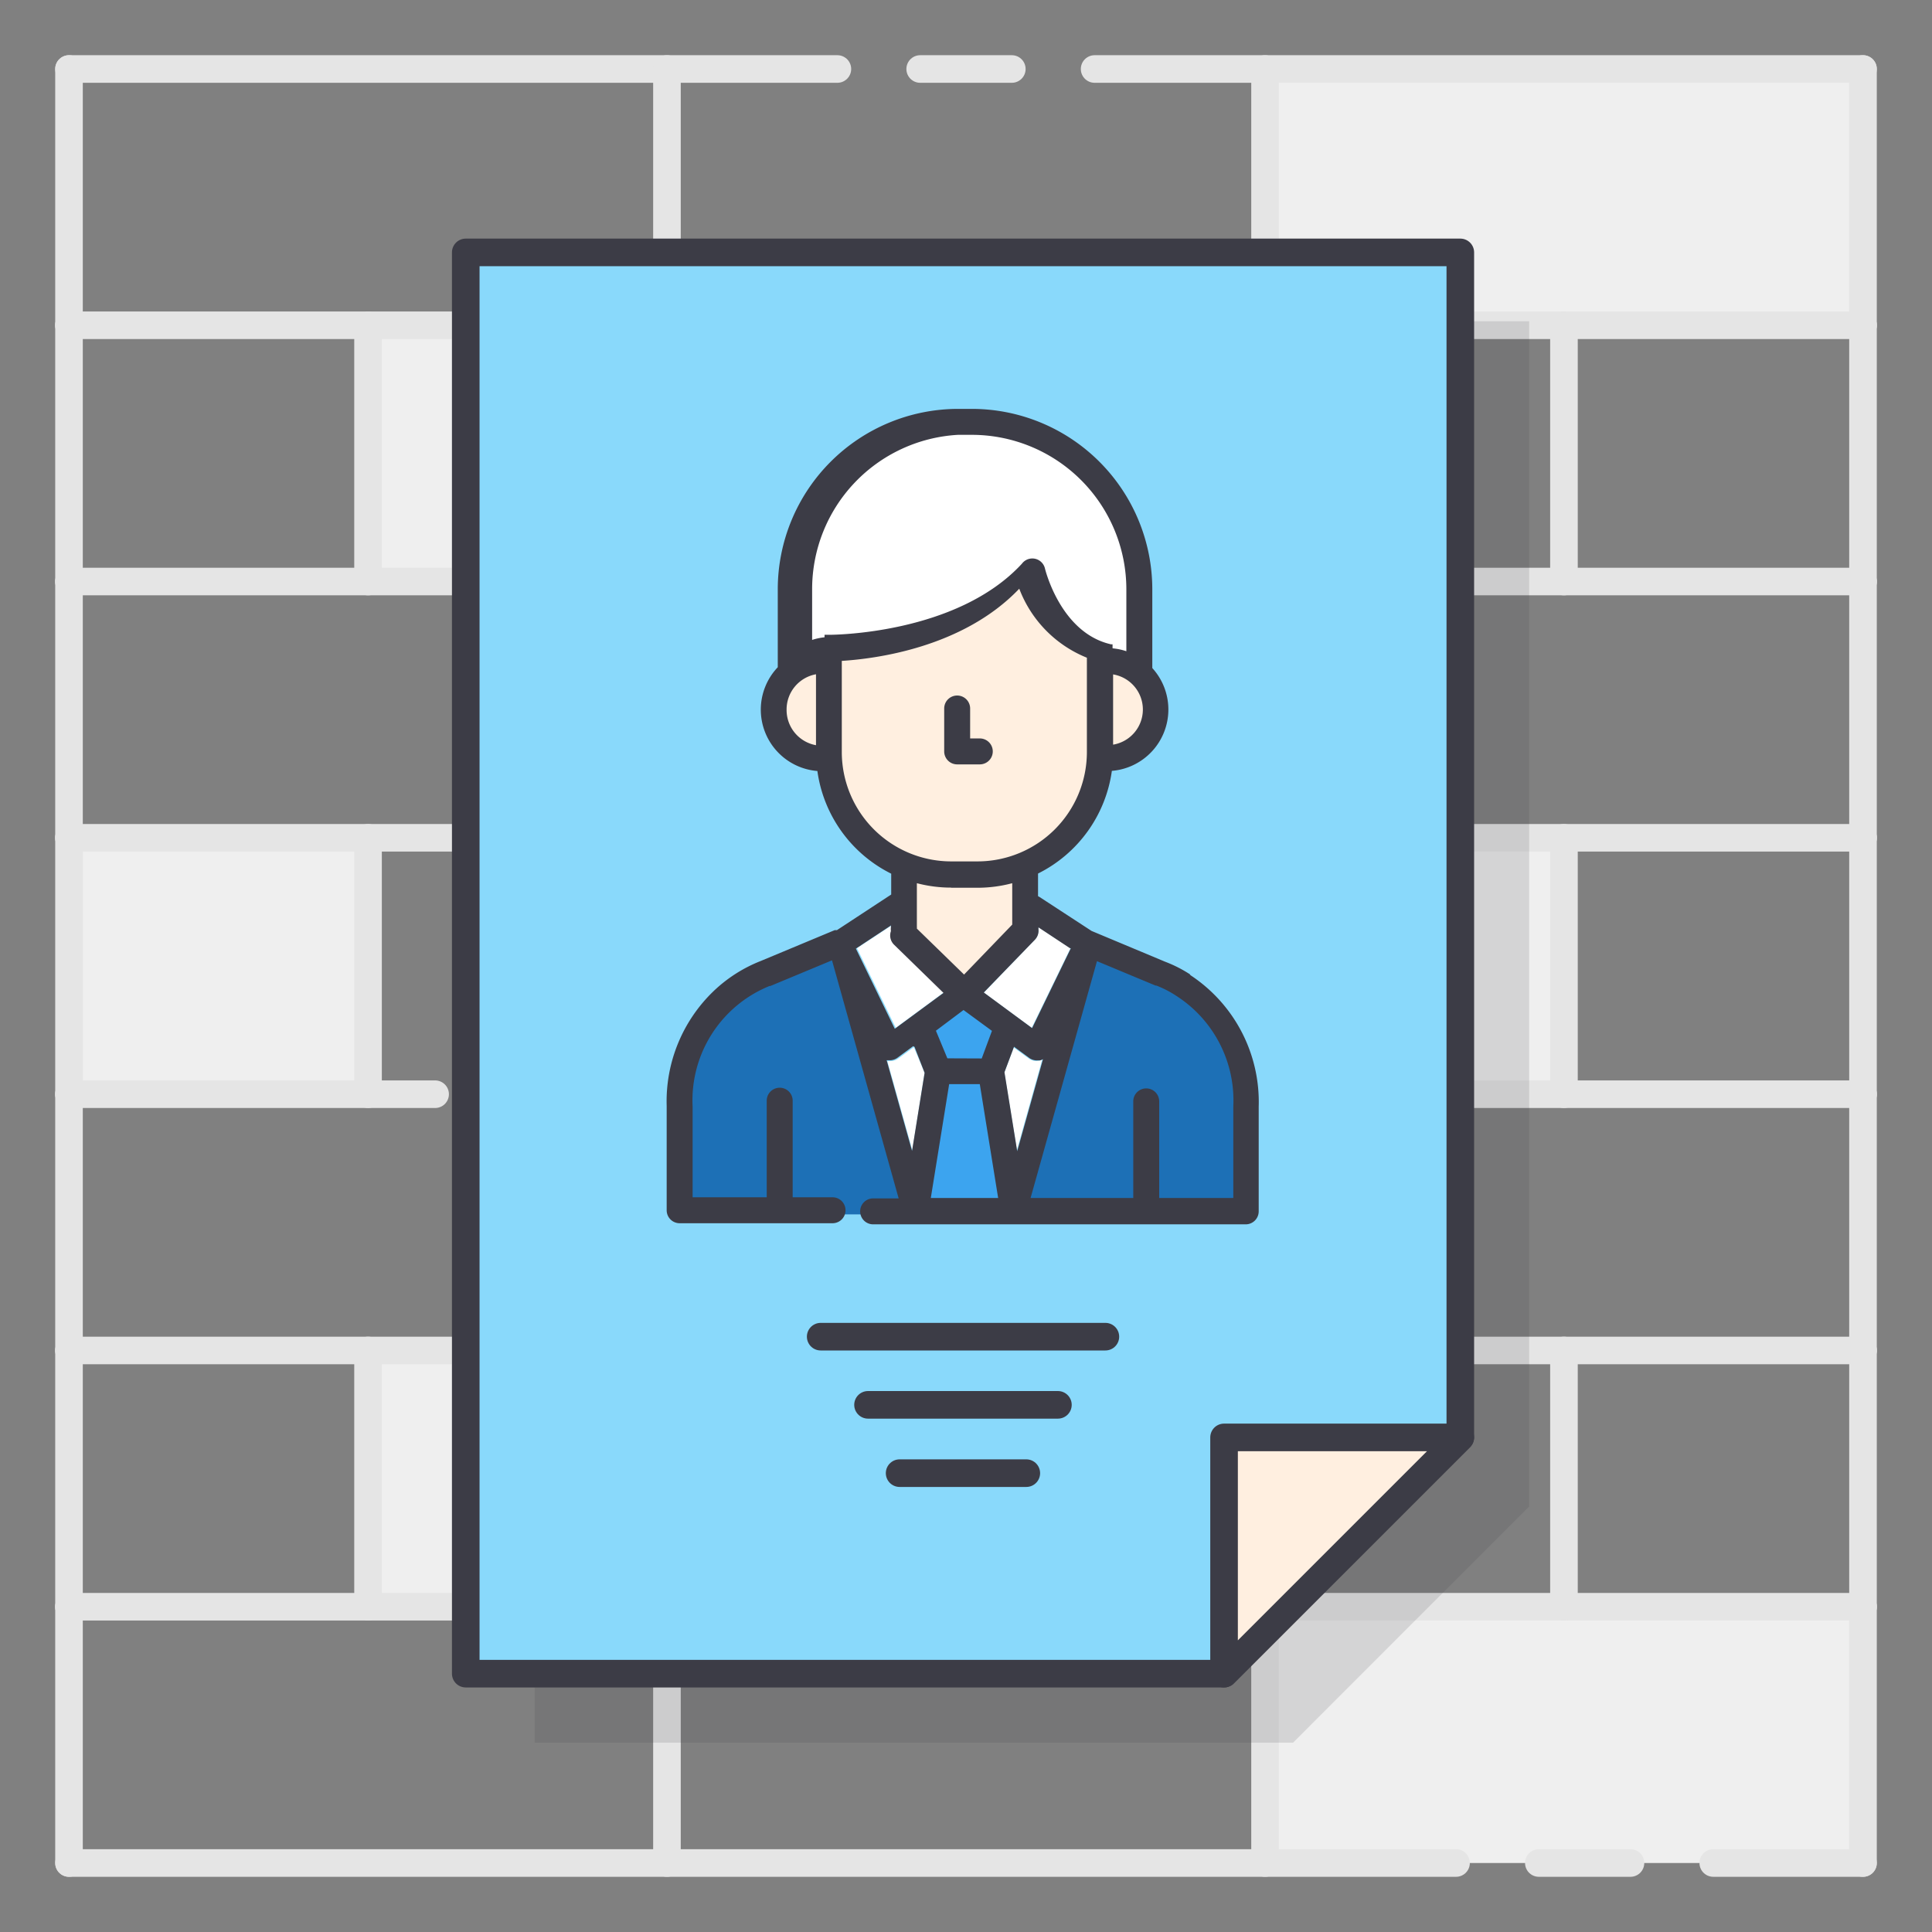 <svg xmlns="http://www.w3.org/2000/svg" width="140" height="140" viewBox="0 0 140 140"><rect x="0" y="0" width="140" height="140" fill="#808080" stroke="none"/><defs><style>.a,.c,.d,.g,.i{fill:none;}.b{fill:#efefef;}.c,.d{stroke:#e5e5e5;}.c,.d,.g,.h,.i{stroke-linecap:round;stroke-linejoin:round;stroke-width:2px;}.d,.e,.f,.g,.h,.j,.k,.l,.m,.n{fill-rule:evenodd;}.e,.n{fill:#3c3c46;}.e{opacity:0.15;}.f{fill:#89d9fb;}.g,.h,.i{stroke:#3c3c46;}.h,.l{fill:#ffefe0;}.j{fill:#fff;}.k{fill:#1d70b6;}.m{fill:#3ca4ef;}</style></defs><title>CP-poster-icon</title><rect class="a" width="140" height="140"/><rect class="b" x="91.67" y="5" width="43.33" height="18.57"/><rect class="b" x="26.67" y="23.57" width="43.33" height="18.57"/><rect class="b" x="5" y="60.71" width="21.67" height="18.57"/><rect class="b" x="70" y="60.71" width="43.33" height="18.57"/><rect class="b" x="26.67" y="97.86" width="43.33" height="18.57"/><rect class="b" x="91.67" y="116.43" width="43.33" height="18.57"/><line class="c" x1="135" y1="116.43" x2="5" y2="116.43"/><line class="c" x1="48.33" y1="116.43" x2="48.33" y2="135"/><line class="c" x1="91.67" y1="116.43" x2="91.67" y2="135"/><line class="c" x1="135" y1="116.43" x2="135" y2="135"/><line class="c" x1="5" y1="116.43" x2="5" y2="135"/><line class="c" x1="70" y1="97.86" x2="70" y2="116.43"/><line class="c" x1="113.33" y1="97.86" x2="113.33" y2="116.43"/><line class="c" x1="26.67" y1="97.86" x2="26.67" y2="116.43"/><line class="c" x1="135" y1="97.86" x2="5" y2="97.86"/><line class="c" x1="5" y1="97.86" x2="5" y2="116.43"/><line class="c" x1="48.33" y1="79.29" x2="48.33" y2="97.86"/><line class="c" x1="91.67" y1="79.29" x2="91.67" y2="97.86"/><line class="c" x1="135" y1="79.29" x2="135" y2="97.86"/><line class="c" x1="5" y1="79.29" x2="5" y2="97.86"/><line class="c" x1="70" y1="60.71" x2="70" y2="79.29"/><line class="c" x1="113.33" y1="60.71" x2="113.33" y2="79.29"/><line class="c" x1="26.67" y1="60.71" x2="26.67" y2="79.29"/><line class="c" x1="135" y1="60.71" x2="5" y2="60.71"/><line class="c" x1="5" y1="60.71" x2="5" y2="79.29"/><line class="c" x1="135" y1="42.14" x2="5" y2="42.14"/><line class="c" x1="48.33" y1="42.14" x2="48.33" y2="60.71"/><line class="c" x1="91.67" y1="42.14" x2="91.67" y2="60.71"/><line class="c" x1="135" y1="42.14" x2="135" y2="60.71"/><line class="c" x1="5" y1="42.14" x2="5" y2="60.71"/><line class="c" x1="70" y1="23.57" x2="70" y2="42.14"/><line class="c" x1="113.33" y1="23.57" x2="113.33" y2="42.14"/><line class="c" x1="26.67" y1="23.57" x2="26.67" y2="42.14"/><line class="c" x1="135" y1="23.57" x2="5" y2="23.57"/><line class="c" x1="5" y1="23.57" x2="5" y2="42.14"/><line class="c" x1="60.68" y1="5" x2="5" y2="5"/><line class="c" x1="48.33" y1="5" x2="48.33" y2="23.57"/><line class="c" x1="91.67" y1="5" x2="91.67" y2="23.57"/><line class="c" x1="135" y1="5" x2="135" y2="23.57"/><line class="c" x1="5" y1="5" x2="5" y2="23.57"/><line class="c" x1="135" y1="97.86" x2="135" y2="116.43"/><line class="c" x1="135" y1="60.71" x2="135" y2="79.29"/><line class="c" x1="135" y1="23.57" x2="135" y2="42.14"/><line class="c" x1="135" y1="5" x2="79.32" y2="5"/><line class="c" x1="73.32" y1="5" x2="66.68" y2="5"/><path class="d" d="M105.51,135H5m130,0H124.15m-6,0h-6.64"/><path class="d" d="M31.53,79.29H5m130,0H44.16m-5,0H36.52"/><polygon class="e" points="38.75 23.28 110.81 23.28 110.81 109.16 93.7 126.28 38.75 126.28 38.75 23.28"/><polygon class="f" points="33.75 18.29 105.82 18.29 105.82 104.16 88.7 121.28 33.75 121.28 33.75 18.29"/><polygon class="g" points="33.75 18.29 105.82 18.29 105.82 104.16 88.7 121.28 33.75 121.28 33.75 18.29"/><polygon class="h" points="88.7 121.28 88.7 104.16 105.82 104.16 88.7 121.28"/><line class="i" x1="65.19" y1="106.75" x2="74.37" y2="106.75"/><line class="i" x1="62.9" y1="101.8" x2="76.66" y2="101.8"/><line class="i" x1="59.47" y1="96.86" x2="80.1" y2="96.86"/><path class="j" d="M69.9,30.57s-12.6.1-12.6,12.73v4.94S72,45.22,74,41.07c0,0,.19,5.28,8.55,6.82C82.56,47.89,85.26,30.57,69.9,30.57Z"/><path class="k" d="M55.71,71.15l0,0a9.25,9.25,0,0,0-5.77,9v6.92h6V79.86a.64.64,0,1,1,1.28,0V88H66L60.49,69.16Z"/><path class="k" d="M85.41,71.95a7.73,7.73,0,0,0-1.52-.78l0,0-4.56-1.9-5,17.87h8.13V79.86a.64.64,0,0,1,1.28,0v7.26h6V80.2A9.3,9.3,0,0,0,85.41,71.95Z"/><path class="l" d="M74.17,42.57,74,42.12l-.33.35c-4,4.16-10.16,5-12.63,5.12l-.3,0v6.92a8.23,8.23,0,0,0,8.22,8.22h1.92a8.23,8.23,0,0,0,8.22-8.22V47.48l-.21-.07a8.37,8.37,0,0,1-4.7-4.84Zm-5.44,8.78a.64.64,0,1,1,1.28,0v2.47h1a.64.64,0,1,1,0,1.28H69.37a.64.64,0,0,1-.64-.64V51.34Z"/><path class="l" d="M80.74,48.58l-.38-.07v5.81l.38-.07a2.89,2.89,0,0,0,0-5.67Z"/><path class="l" d="M73.65,63.63l-.4.1a9.5,9.5,0,0,1-2.39.3H68.94a9.5,9.5,0,0,1-2.39-.3l-.4-.1V67.2a.63.63,0,0,1,0,.1l0,.16,3.74,3.65,3.78-3.93V63.63Z"/><path class="l" d="M59.44,54.32V48.51l-.38.07a2.89,2.89,0,0,0,0,5.67Z"/><path class="j" d="M75.11,76.89a1,1,0,0,1-.57-.19l-1.08-.79-.68,1.81.91,5.62,1.83-6.55-.19.07Z"/><path class="j" d="M75.24,67.2a1,1,0,0,1,0,.12,1,1,0,0,1-.26.78l-3.69,3.83,3.47,2.55,2.81-5.77-2.32-1.53Z"/><path class="j" d="M67,77.74l-.78-1.86-1.12.82a1,1,0,0,1-.57.19l-.23,0h0l1.81,6.45Z"/><path class="j" d="M62.1,68.71l2.81,5.77,3.49-2.57-3.55-3.46a6.51,6.51,0,0,1-.29-1.25v-.11Z"/><polygon class="m" points="71.15 78.39 68.65 78.39 67.27 86.99 72.53 86.99 71.15 78.39"/><polygon class="m" points="71.27 76.86 72.09 74.67 69.83 73 67.58 74.65 68.51 76.86 71.27 76.86"/><path class="n" d="M86.27,70.63h0a9.43,9.43,0,0,0-1.84-.94L79.1,67.46,75.33,65l-.11-.06V63.3a9.82,9.82,0,0,0,5.35-7.44,4.46,4.46,0,0,0,2.93-7.45V42.7A13.08,13.08,0,0,0,70.43,29.63h-1A13.08,13.08,0,0,0,56.36,42.7v5.65a4.46,4.46,0,0,0,2.87,7.52,9.82,9.82,0,0,0,5.35,7.44v1.51L60.65,67.4l-.16,0-5.37,2.24a10.48,10.48,0,0,0-3.41,2.18,11.07,11.07,0,0,0-3.4,8.33v7.55a.94.94,0,0,0,.94.94H60.33a.94.94,0,1,0,0-1.88H57.44v-7a.94.94,0,1,0-1.88,0v7H50.19V80.2a8.94,8.94,0,0,1,5.57-8.75l.06,0,4.47-1.86,4.83,17.25H63.27a.94.94,0,0,0,0,1.88h27a.94.94,0,0,0,.94-.94V80.2a11,11,0,0,0-5-9.57Zm-20,5.23L67,77.74l-.91,5.66-1.84-6.57h0l.22,0a.94.94,0,0,0,.56-.18l1.14-.84Zm2.38.83-.83-2,2-1.5,2.06,1.51-.74,2Zm4.14,1,.69-1.84,1.1.81a.94.94,0,0,0,.56.18l.22,0a.94.94,0,0,0,.22-.09l-1.87,6.67-.92-5.71Zm4.82-9-2.82,5.81-3.5-2.58L75,68.09a.94.94,0,0,0,.25-.77.92.92,0,0,0,0-.12v0l2.36,1.56ZM80.66,54V48.87a2.58,2.58,0,0,1,0,5.09ZM69.42,31.51h1A11.2,11.2,0,0,1,81.62,42.7v4.49a4.41,4.41,0,0,0-1-.21h0s0,0,0-.06v-.18l0,0v0l0-.05,0,0,0,0,0,0,0,0,0,0,0,0,0,0,0,0,0,0,0,0,0,0,0,0,0,0,0,0,0,0-.05,0h0l-.06,0h0c-3.67-.83-4.78-5.46-4.79-5.5a.94.94,0,0,0-1.67-.34C69.3,46,60.23,46,60.08,46H59.8l0,0,0,0-.05,0,0,0,0,0,0,0,0,0,0,0,0,0,0,0,0,0,0,0,0,0,0,0,0,0,0,0,0,0,0,0v0l0,0v.18s0,0,0,0v0a4.43,4.43,0,0,0-.9.19V42.7A11.2,11.2,0,0,1,69.42,31.51ZM57,51.41a2.59,2.59,0,0,1,2.13-2.55V54A2.59,2.59,0,0,1,57,51.41Zm4,3.12V47.89c2.4-.15,8.77-.94,12.86-5.23a8.72,8.72,0,0,0,4.9,5v6.84a7.93,7.93,0,0,1-7.92,7.92H68.94A7.93,7.93,0,0,1,61,54.53Zm7.92,9.8h1.92A9.78,9.78,0,0,0,73.35,64v3l-3.49,3.62-3.42-3.33a.92.92,0,0,0,0-.16V65.32h0V64a9.77,9.77,0,0,0,2.49.32Zm-4.36,2.72v.14a1,1,0,0,0,0,.28.94.94,0,0,0,.24,1l3.57,3.48-3.53,2.6-2.82-5.81,2.5-1.65Zm2.89,19.76,1.33-8.25H71l1.33,8.25Zm21.9,0H84v-7a.94.94,0,1,0-1.88,0v7H74.68l4.81-17.16,4.25,1.77.06,0a7.52,7.52,0,0,1,1.45.75h0a9,9,0,0,1,4.12,8v6.62Z"/><path class="n" d="M71,55.39a.94.94,0,0,0,0-1.88H70.3V51.34a.94.94,0,0,0-1.88,0v3.11a.94.94,0,0,0,.94.94Z"/></svg>